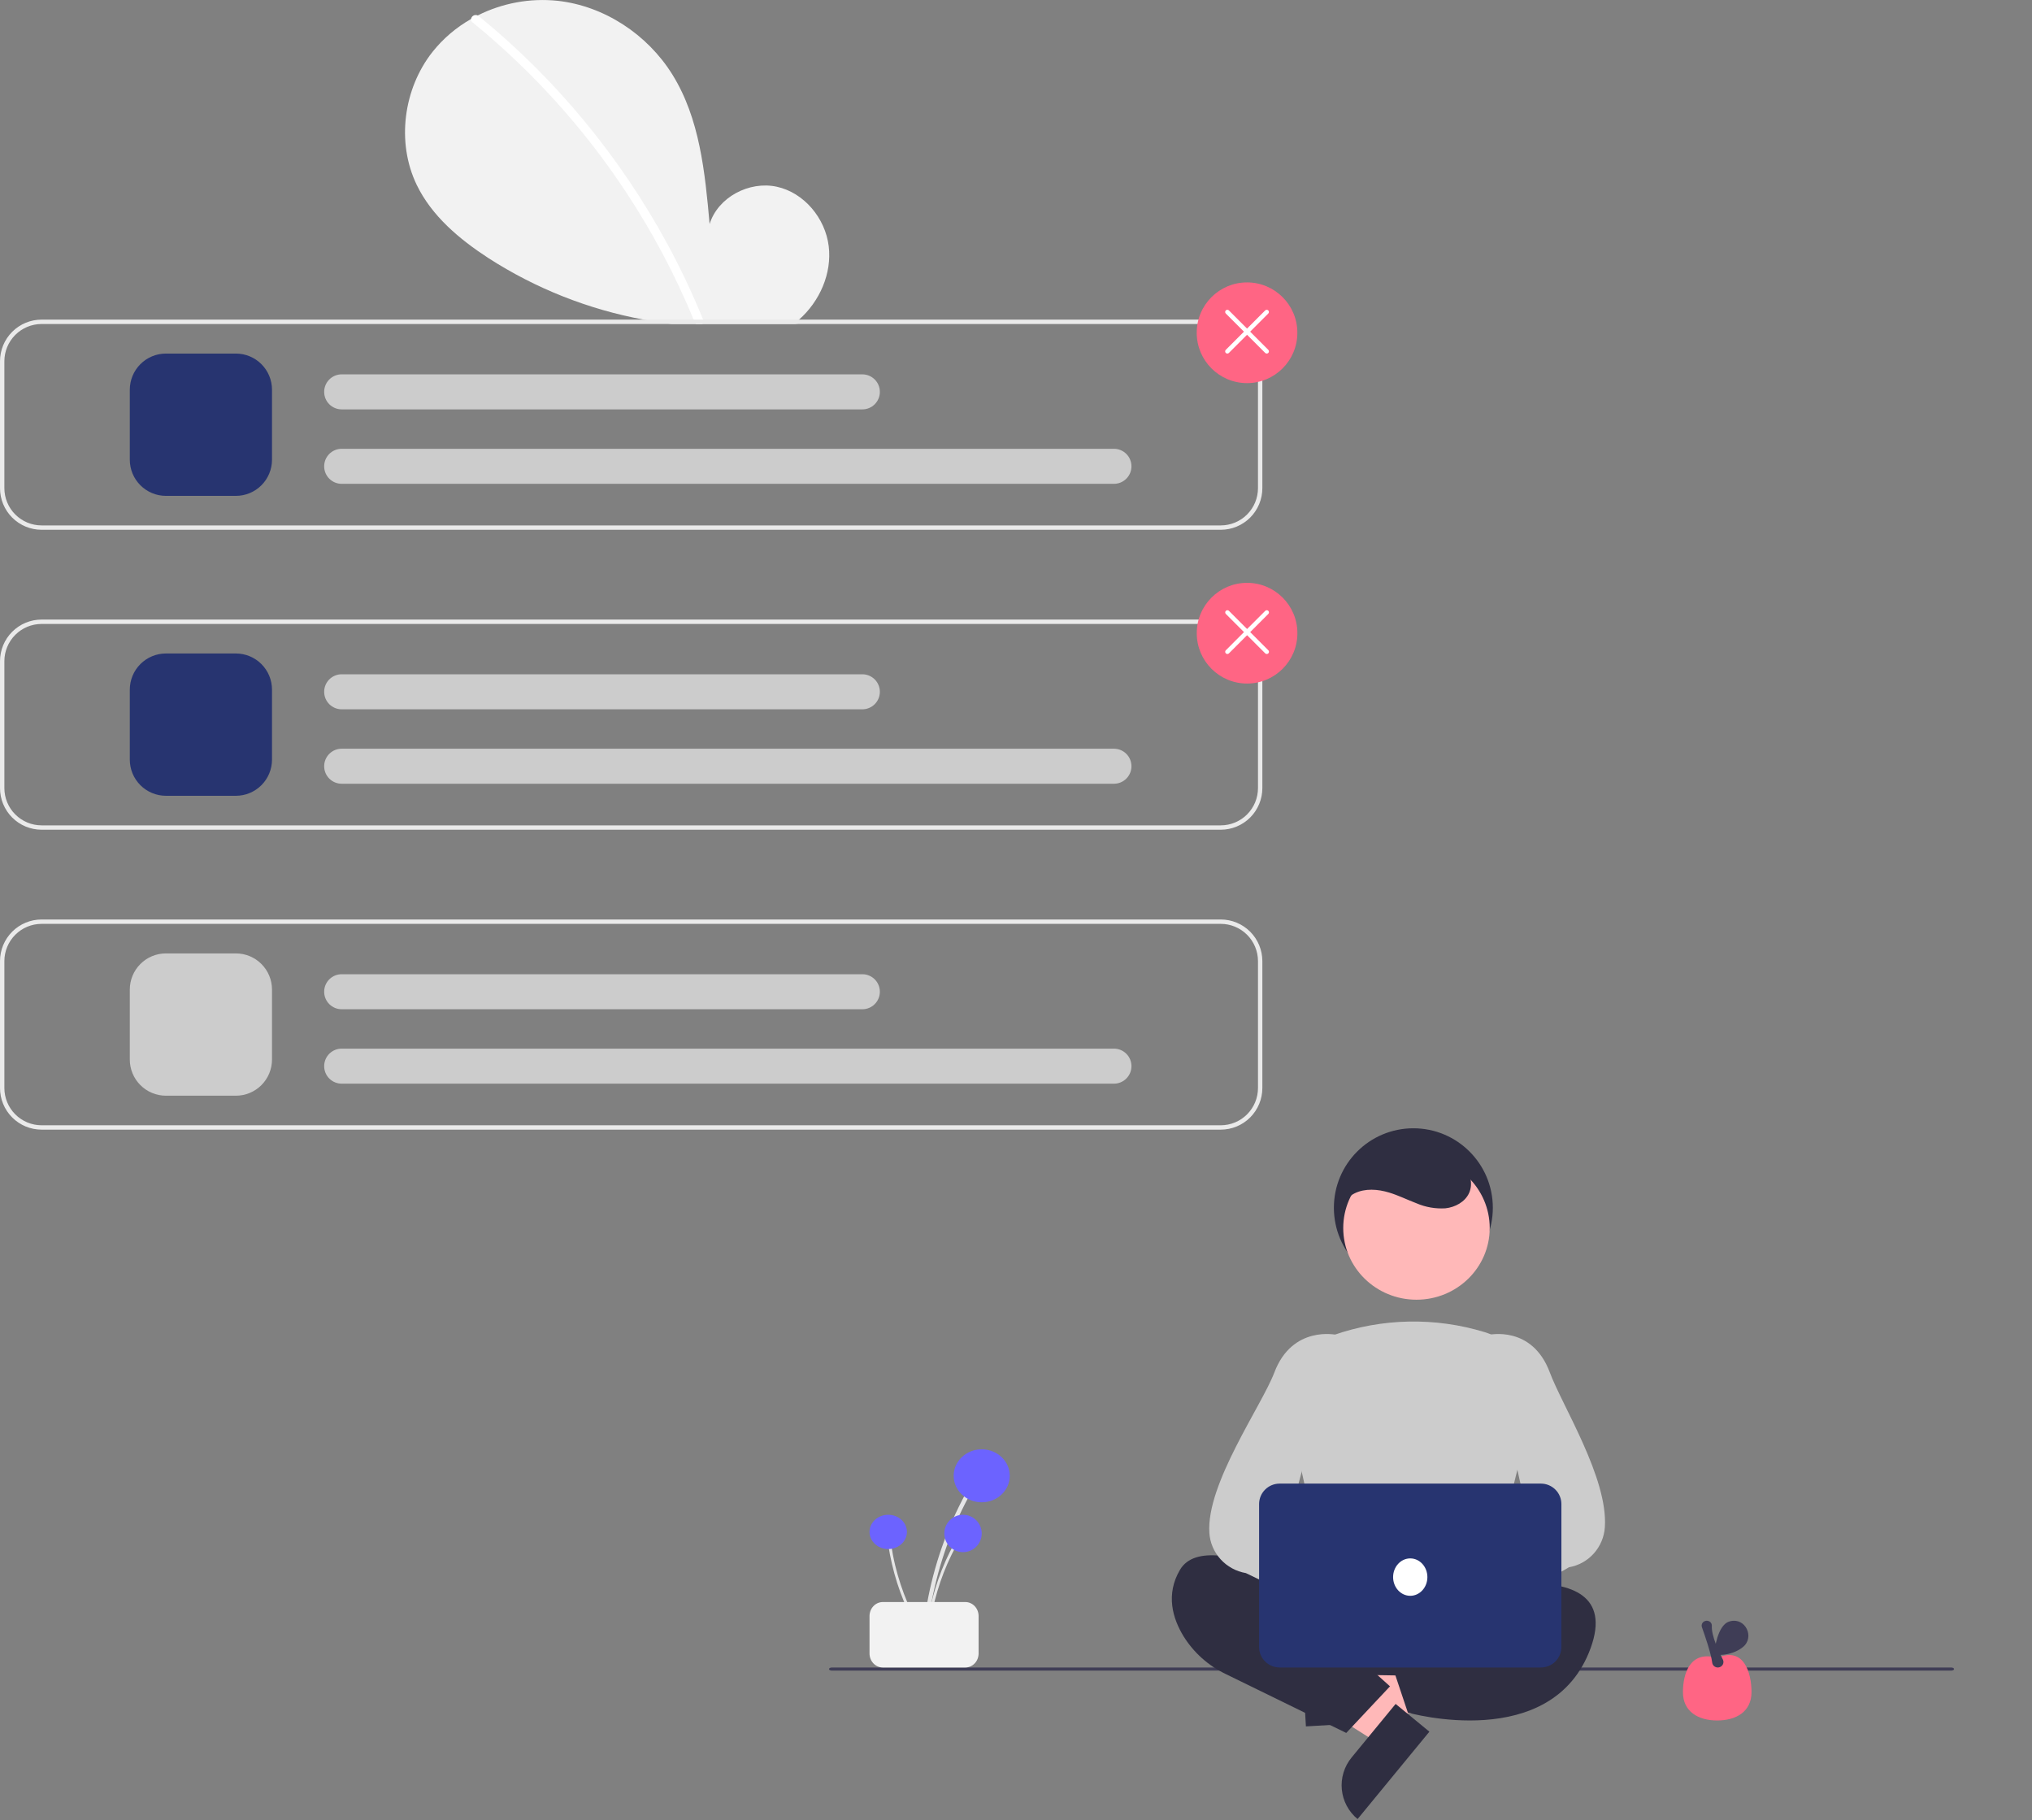 <svg fill="none" height="584" viewBox="0 0 652 584" width="652" xmlns="http://www.w3.org/2000/svg" xmlns:xlink="http://www.w3.org/1999/xlink"><rect x="0" y="0" width="652" height="584" fill="#808080" stroke="none"/><clipPath id="a"><path d="m0 0h652v498h-652z"/></clipPath><g clip-path="url(#a)"><path d="m255.937 102.933 2.38.583c-1.074.154-2.148.302-3.222.435h-39.691c-2.976-.379-5.936-.847-8.88-1.404-17.731-3.272-34.652-9.979-49.813-19.745-9.315-6.062-18.195-13.514-23.018-23.523-6.549-13.591-4.261-30.8 5.09-42.636 3.404-4.27 7.596-7.847 12.347-10.536.709-.407 1.425-.794 2.155-1.159 7.916-3.98 16.805-5.608 25.616-4.692 14.988 1.637 28.817 10.796 36.798 23.594 8.824 14.132 10.516 31.425 11.99 48.023 2.675-8.611 12.713-13.872 21.523-11.969 8.803 1.897 15.598 10.122 16.693 19.07 1.074 8.752-2.899 17.736-9.519 23.573-.147.126-.294.259-.449.386z" fill="#f2f2f2"/><path d="m225.331 103.958h-1.987c-.196-.157-.349-.363-.442-.597-.112-.267-.217-.541-.337-.808-5.903-14.31-13.172-28.016-21.705-40.929-13.56-20.555-30.17-38.922-49.259-54.471-.163-.116-.293-.274-.375-.456-.083-.183-.116-.384-.095-.583.04-.266.15-.517.318-.727s.388-.372.639-.47.523-.127.788-.086c.266.041.517.152.726.321 12.368 10.079 23.713 21.353 33.871 33.659 10.163 12.291 19.111 25.539 26.718 39.559 4.244 7.847 8.056 15.92 11.421 24.184.007.021.014.035.021.056.112.225.144.482.089.728s-.193.465-.391.621z" fill="#fff"/><path d="m391.709 102.547h-378.371c-3.536.003-6.927 1.41-9.428 3.912-2.501 2.502-3.907 5.895-3.91 9.433v40.74c.003 3.538 1.409 6.931 3.91 9.433 2.501 2.502 5.891 3.909 9.428 3.912h378.371c3.537-.003 6.927-1.41 9.428-3.912 2.5-2.502 3.907-5.895 3.91-9.433v-40.74c-.003-3.538-1.41-6.931-3.91-9.433-2.501-2.502-5.891-3.909-9.428-3.912zm11.934 54.085c-.005 3.165-1.263 6.2-3.5 8.438s-5.27 3.498-8.434 3.502h-378.371c-3.164-.004-6.197-1.264-8.434-3.502s-3.496-5.273-3.5-8.438v-40.74c.004-3.165 1.263-6.2 3.5-8.438s5.27-3.498 8.434-3.502h378.371c3.164.004 6.197 1.264 8.434 3.502s3.495 5.273 3.5 8.438z" fill="#eaeaea"/><path d="m391.709 266.211h-378.371c-3.536-.004-6.926-1.411-9.427-3.913-2.5-2.502-3.907-5.894-3.911-9.432v-40.739c.004-3.538 1.411-6.931 3.911-9.432 2.5-2.502 5.891-3.91 9.427-3.914h378.371c3.536.004 6.926 1.412 9.427 3.914 2.5 2.501 3.907 5.894 3.911 9.432v40.739c-.004 3.538-1.411 6.93-3.911 9.432-2.501 2.502-5.891 3.909-9.427 3.913zm-378.371-66.025c-3.164.004-6.197 1.263-8.435 3.501-2.237 2.239-3.496 5.274-3.499 8.44v40.739c.004 3.166 1.262 6.201 3.499 8.439 2.237 2.239 5.271 3.498 8.435 3.502h378.371c3.164-.004 6.197-1.263 8.435-3.502 2.237-2.238 3.495-5.273 3.499-8.439v-40.739c-.004-3.166-1.262-6.201-3.499-8.44-2.238-2.238-5.271-3.497-8.435-3.501z" fill="#eaeaea"/><path d="m391.709 362.438h-378.371c-3.536-.004-6.926-1.411-9.427-3.913-2.5-2.502-3.907-5.894-3.911-9.433v-40.739c.004-3.538 1.411-6.93 3.911-9.432 2.5-2.502 5.891-3.909 9.427-3.913h378.371c3.536.004 6.926 1.411 9.427 3.913 2.5 2.502 3.907 5.894 3.911 9.432v40.739c-.004 3.539-1.411 6.931-3.911 9.433-2.501 2.502-5.891 3.909-9.427 3.913zm-378.371-66.025c-3.164.003-6.197 1.262-8.435 3.501-2.237 2.238-3.496 5.274-3.499 8.439v40.739c.004 3.166 1.262 6.201 3.499 8.44 2.237 2.238 5.271 3.498 8.435 3.501h378.371c3.164-.003 6.197-1.263 8.435-3.501 2.237-2.239 3.495-5.274 3.499-8.44v-40.739c-.004-3.165-1.262-6.201-3.499-8.439-2.238-2.239-5.271-3.498-8.435-3.501z" fill="#eaeaea"/><path d="m75.695 159.093h-22.464c-3.071-.003-6.015-1.225-8.186-3.398-2.171-2.173-3.393-5.119-3.396-8.191v-22.477c.004-3.073 1.225-6.018 3.396-8.191 2.171-2.173 5.115-3.395 8.186-3.398h22.464c3.071.003 6.015 1.225 8.187 3.398 2.171 2.173 3.393 5.118 3.396 8.191v22.477c-.003 3.072-1.225 6.018-3.396 8.191-2.171 2.173-5.116 3.395-8.187 3.398z" fill="#273470"/><path d="m357.431 155.231h-247.801c-1.49 0-2.918-.592-3.971-1.646-1.054-1.054-1.645-2.483-1.645-3.974 0-1.49.591-2.919 1.645-3.973 1.053-1.054 2.481-1.646 3.971-1.646h247.801c1.49 0 2.918.592 3.971 1.646s1.645 2.483 1.645 3.973c0 1.491-.592 2.92-1.645 3.974s-2.481 1.646-3.971 1.646z" fill="#ccc"/><path d="m276.703 131.348h-167.073c-1.49 0-2.918-.592-3.971-1.646-1.054-1.054-1.645-2.483-1.645-3.973 0-1.491.591-2.92 1.645-3.974 1.053-1.054 2.481-1.646 3.971-1.646h167.073c1.489 0 2.917.592 3.971 1.646 1.053 1.054 1.644 2.483 1.644 3.974 0 1.49-.591 2.919-1.644 3.973-1.054 1.054-2.482 1.646-3.971 1.646z" fill="#ccc"/><path d="m75.695 255.32h-22.464c-3.071-.004-6.015-1.226-8.186-3.398-2.171-2.173-3.393-5.119-3.396-8.192v-22.476c.004-3.073 1.225-6.019 3.396-8.192 2.171-2.172 5.115-3.394 8.186-3.398h22.464c3.071.004 6.015 1.226 8.187 3.398 2.171 2.173 3.393 5.119 3.396 8.192v22.476c-.003 3.073-1.225 6.019-3.396 8.192-2.171 2.172-5.116 3.394-8.187 3.398z" fill="#273470"/><g fill="#ccc"><path d="m357.431 251.457h-247.801c-1.49 0-2.918-.592-3.971-1.646-1.054-1.053-1.645-2.483-1.645-3.973s.591-2.92 1.645-3.973c1.053-1.054 2.481-1.646 3.971-1.646h247.801c1.49 0 2.918.592 3.971 1.646 1.053 1.053 1.645 2.483 1.645 3.973s-.592 2.92-1.645 3.973c-1.053 1.054-2.481 1.646-3.971 1.646z"/><path d="m276.703 227.574h-167.073c-1.49 0-2.918-.592-3.971-1.646-1.054-1.053-1.645-2.483-1.645-3.973s.591-2.919 1.645-3.973c1.053-1.054 2.481-1.646 3.971-1.646h167.073c1.489 0 2.917.592 3.971 1.646 1.053 1.054 1.644 2.483 1.644 3.973s-.591 2.92-1.644 3.973c-1.054 1.054-2.482 1.646-3.971 1.646z"/><path d="m75.695 351.547h-22.464c-3.071-.004-6.015-1.226-8.186-3.399-2.171-2.173-3.393-5.118-3.396-8.191v-22.477c.004-3.072 1.225-6.018 3.396-8.191 2.171-2.173 5.115-3.395 8.186-3.398h22.464c3.071.003 6.015 1.225 8.187 3.398 2.171 2.173 3.393 5.119 3.396 8.191v22.477c-.003 3.073-1.225 6.018-3.396 8.191-2.171 2.173-5.116 3.395-8.187 3.399z"/><path d="m357.431 347.684h-247.801c-1.49 0-2.918-.592-3.971-1.646-1.054-1.054-1.645-2.483-1.645-3.974 0-1.49.591-2.919 1.645-3.973 1.053-1.054 2.481-1.646 3.971-1.646h247.801c1.49 0 2.918.592 3.971 1.646s1.645 2.483 1.645 3.973c0 1.491-.592 2.92-1.645 3.974s-2.481 1.646-3.971 1.646z"/><path d="m276.703 323.809h-167.073c-1.49 0-2.918-.592-3.971-1.646-1.054-1.054-1.645-2.483-1.645-3.974 0-1.49.591-2.919 1.645-3.973 1.053-1.054 2.481-1.646 3.971-1.646h167.073c1.489 0 2.917.592 3.971 1.646 1.053 1.054 1.644 2.483 1.644 3.973 0 1.491-.591 2.92-1.644 3.974-1.054 1.054-2.482 1.646-3.971 1.646z"/></g><path d="m400.132 122.92c8.917 0 16.146-7.233 16.146-16.155 0-8.923-7.229-16.156-16.146-16.156s-16.146 7.233-16.146 16.156c0 8.922 7.229 16.155 16.146 16.155z" fill="#ff6584"/><path d="m406.451 113.439c-.092 0-.184-.018-.269-.054-.085-.035-.162-.087-.227-.152l-12.636-12.643c-.132-.132-.206-.311-.206-.497 0-.186.074-.365.206-.497.131-.132.31-.206.496-.206s.365.074.497.206l12.635 12.643c.098.099.165.224.192.36s.014.278-.04.406c-.053.128-.143.238-.258.315-.116.077-.251.119-.39.119z" fill="#fff"/><path d="m393.815 113.438c-.139 0-.274-.041-.39-.118-.115-.077-.205-.187-.258-.315s-.067-.27-.04-.406.094-.261.192-.36l12.636-12.643c.065-.065.142-.117.227-.152s.177-.053.269-.053.183.018.269.053c.085.035.162.087.227.152s.117.143.152.228c.036.085.054.177.054.269s-.018.183-.054.269c-.035.085-.087.162-.152.228l-12.636 12.643c-.065.065-.142.117-.227.152-.085.036-.177.054-.269.053z" fill="#fff"/><path d="m400.146 219.31c8.917 0 16.145-7.233 16.145-16.155s-7.228-16.155-16.145-16.155-16.146 7.233-16.146 16.155 7.229 16.155 16.146 16.155z" fill="#ff6584"/><path d="m406.465 209.829c-.093 0-.184-.018-.269-.053s-.163-.087-.228-.153l-12.635-12.643c-.132-.132-.206-.31-.206-.496 0-.187.074-.365.206-.497.131-.132.31-.206.496-.206s.365.074.496.206l12.636 12.643c.098.098.165.223.192.36.027.136.013.277-.04.405-.053.129-.143.239-.258.316-.116.077-.252.118-.39.118z" fill="#fff"/><path d="m393.829 209.829c-.139 0-.275-.041-.39-.118-.116-.077-.205-.187-.259-.316-.053-.128-.067-.269-.04-.405.028-.137.094-.262.193-.36l12.635-12.643c.065-.065.143-.117.228-.152.085-.036.176-.054.269-.054.092 0 .183.018.268.054.085.035.163.087.228.152s.117.143.152.228.054.176.054.269c0 .092-.019.183-.054.268-.035.086-.087.163-.152.228l-12.636 12.643c-.065.066-.142.118-.227.153-.086.035-.177.053-.269.053z" fill="#fff"/></g><path d="m626.057 536h-359.114c-.25 0-.49-.053-.667-.146-.177-.094-.276-.221-.276-.354s.099-.26.276-.354c.177-.093.417-.146.667-.146h359.114c.25 0 .49.053.667.146.177.094.276.221.276.354s-.099.26-.276.354c-.177.093-.417.146-.667.146z" fill="#3f3d56"/><path d="m453.5 413c14.083 0 25.5-11.417 25.5-25.5s-11.417-25.5-25.5-25.5-25.5 11.417-25.5 25.5 11.417 25.5 25.5 25.5z" fill="#2f2e41"/><path d="m429.671 551-.671-11.754 44.008-8.246.992 17.35z" fill="#ffb8b8"/><path d="m431.724 530.849 1.3 22.232-13.998.818-2.117-36.229c1.838-.108 3.679.148 5.419.752 1.739.604 3.342 1.545 4.718 2.769s2.497 2.707 3.3 4.364 1.271 3.456 1.378 5.294z" fill="#2f2e41"/><path d="m449 550.128-7.295 8.872-37.705-23.906 10.766-13.094z" fill="#ffb8b8"/><g fill="#2f2e41"><path d="m433.669 563.894 14.141-17.204 10.832 8.904-23.044 28.036c-1.423-1.169-2.601-2.607-3.468-4.232-.866-1.624-1.405-3.404-1.584-5.236-.179-1.833.005-3.683.54-5.445.536-1.761 1.414-3.4 2.583-4.823z"/><path d="m428.111 508.99-5.029 23.658c-.115.545-.109 1.108.019 1.65s.375 1.049.723 1.484c.348.436.788.789 1.289 1.035.5.246 1.049.378 1.607.387l49.438.796c.557.008 1.109-.106 1.617-.335.508-.228.959-.567 1.321-.99s.625-.921.771-1.457c.147-.537.172-1.099.075-1.647l-4.324-24.453c-.154-.874-.612-1.665-1.293-2.235s-1.542-.883-2.431-.883h-40.084c-.867 0-1.707.297-2.38.841-.674.545-1.139 1.303-1.319 2.149z"/><path d="m435.706 517.674s-47.727-29.912-57.086-14.021c-4.679 7.945-2.339 15.657 1.17 21.383 3.257 5.213 7.932 9.392 13.478 12.05l38.695 18.914 14.037-14.956-9.358-8.413z"/><path d="m460.247 512.722s62.449-17.906 50.148 16.02c-12.3 33.926-58.664 20.733-58.664 20.733l-4.731-14.136 16.085-11.309z"/></g><path d="m454.5 417c12.979 0 23.5-10.297 23.5-23s-10.521-23-23.5-23-23.5 10.297-23.5 23 10.521 23 23.5 23z" fill="#ffb8b8"/><path d="m455.62 516c-9.707-.144-19.364-1.39-28.778-3.713l-.279-.074-13.035-58.717c-1.173-5.159-.376-10.561 2.241-15.184 2.617-4.624 6.872-8.148 11.962-9.909 15.722-5.524 32.858-5.859 48.793-.955 5.347 1.688 9.848 5.287 12.604 10.08s3.566 10.427 2.267 15.779l-14.56 58.857-.205.095c-6.051 2.807-13.618 3.741-21.01 3.741z" fill="#ccc"/><path d="m438.584 521.154c.47-1.307 1.22-2.495 2.197-3.481.978-.985 2.159-1.744 3.461-2.222 1.302-.479 2.693-.666 4.074-.548 1.382.119 2.721.539 3.923 1.231l25.458-22.134 2.303 17.395-24.528 18.352c-1.295 1.946-3.258 3.348-5.517 3.941-2.258.593-4.655.335-6.737-.724s-3.703-2.846-4.557-5.023-.881-4.592-.077-6.787z" fill="#ffb8b8"/><path d="m462.261 526c-.41 0-.818-.061-1.211-.179-.637-.187-1.221-.525-1.702-.985-.481-.461-.846-1.03-1.063-1.662l-3.041-8.673c-.285-.801-.321-1.671-.104-2.494.217-.822.677-1.559 1.319-2.113l34.328-20.745-13.532-60.768.344-.084c.14-.035 14.005-3.211 19.686 12.04 3.978 10.681 18.701 33.905 17.663 49.598-.198 3.14-1.44 6.12-3.528 8.461-2.087 2.341-4.897 3.905-7.976 4.44l-38.64 22.286c-.728.568-1.622.877-2.543.878z" fill="#ccc"/><path d="m466.416 519.154c-.47-1.307-1.22-2.495-2.197-3.481-.978-.985-2.159-1.744-3.461-2.222-1.302-.479-2.693-.666-4.074-.547-1.382.118-2.721.538-3.923 1.23l-25.458-22.134-2.303 17.395 24.528 18.352c1.295 1.946 3.258 3.348 5.517 3.941 2.258.593 4.655.335 6.737-.724s3.703-2.846 4.557-5.023.881-4.592.077-6.787z" fill="#ffb8b8"/><path d="m444.6 526c-.939-.001-1.851-.31-2.592-.878l-42.238-20.406c-3.138-.535-6.002-2.099-8.13-4.44-2.127-2.341-3.394-5.322-3.595-8.461-1.058-15.694 16.802-40.797 20.857-51.478 5.79-15.25 19.921-12.075 20.064-12.039l.351.083-16.647 62.648 37.842 18.865c.655.554 1.124 1.291 1.345 2.113.222.823.185 1.693-.105 2.494l-3.1 8.673c-.222.632-.593 1.201-1.084 1.662-.49.46-1.085.798-1.735.985-.4.118-.816.179-1.233.179z" fill="#ccc"/><path d="m494.408 535h-83.816c-1.748-.002-3.423-.693-4.659-1.922s-1.931-2.896-1.933-4.634v-45.888c.002-1.738.697-3.405 1.933-4.634s2.911-1.92 4.659-1.922h83.816c1.748.002 3.423.693 4.659 1.922s1.931 2.896 1.933 4.634v45.888c-.002 1.738-.697 3.405-1.933 4.634s-2.911 1.92-4.659 1.922z" fill="#273470"/><path d="m452.5 512c3.038 0 5.5-2.686 5.5-6s-2.462-6-5.5-6-5.5 2.686-5.5 6 2.462 6 5.5 6z" fill="#fff"/><path d="m430.412 392c-1.383-3.414.887-7.483 4.255-9.137 3.369-1.653 7.433-1.339 11.036-.249 3.028.916 5.866 2.336 8.82 3.457 2.912 1.255 6.093 1.806 9.272 1.606 3.151-.346 6.287-2.065 7.576-4.882 1.336-2.921.427-6.485-1.631-8.978-2.189-2.409-5.024-4.181-8.187-5.118-6.947-2.38-14.972-2.45-21.421 1.011-6.45 3.46-10.833 10.828-9.5 17.873" fill="#2f2e41"/><path d="m297.339 525.335c1.11-12.436 4.175-24.598 9.073-36 1.365-3.173 2.868-6.276 4.508-9.31.082-.158.102-.344.055-.518-.047-.173-.156-.321-.306-.412s-.327-.118-.496-.075c-.168.043-.314.152-.406.304-5.964 11.048-10.142 23.041-12.368 35.5-.619 3.479-1.084 6.982-1.396 10.511-.079.89 1.257.884 1.336 0z" fill="#e6e6e6"/><path d="m315 482c4.971 0 9-3.806 9-8.5s-4.029-8.5-9-8.5-9 3.806-9 8.5 4.029 8.5 9 8.5z" fill="#6c63ff"/><path d="m297.892 525.561c.74-8.202 2.784-16.224 6.049-23.744.911-2.093 1.912-4.14 3.006-6.141.054-.104.068-.227.036-.341-.031-.115-.104-.212-.204-.272-.099-.06-.218-.078-.33-.05s-.209.1-.271.201c-3.976 7.287-6.762 15.197-8.245 23.414-.413 2.295-.723 4.606-.931 6.933-.053.587.838.583.89 0z" fill="#e6e6e6"/><path d="m309 498c3.314 0 6-2.686 6-6s-2.686-6-6-6-6 2.686-6 6 2.686 6 6 6z" fill="#6c63ff"/><path d="m296.922 525.231c-4.437-7.065-7.706-14.826-9.678-22.972-.547-2.268-.992-4.558-1.335-6.87-.02-.119-.084-.226-.18-.298-.095-.072-.215-.103-.332-.087-.118.016-.225.078-.298.173-.074.095-.109.216-.097.336 1.253 8.417 3.853 16.567 7.696 24.123 1.074 2.11 2.242 4.166 3.502 6.169.318.505 1.037-.072.722-.574z" fill="#e6e6e6"/><path d="m285 497c3.314 0 6-2.462 6-5.5s-2.686-5.5-6-5.5-6 2.462-6 5.5 2.686 5.5 6 5.5z" fill="#6c63ff"/><path d="m279 530.5v-12c.001-1.193.45-2.337 1.248-3.18.798-.844 1.88-1.319 3.009-1.32h26.486c1.129.001 2.211.476 3.009 1.32.798.843 1.247 1.987 1.248 3.18v12c-.001 1.193-.45 2.337-1.248 3.18-.798.844-1.88 1.319-3.009 1.32h-26.486c-1.129-.001-2.211-.476-3.009-1.32-.798-.843-1.247-1.987-1.248-3.18z" fill="#f2f2f2"/><path d="m562 542.929c0 6.236-4.925 9.071-11 9.071s-11-2.835-11-9.071 2.444-13.513 11-11.004c8.556-3.764 11 4.768 11 11.004z" fill="#ff6584"/><path d="m551.186 535c-.439.001-.863-.154-1.193-.436-.329-.283-.542-.672-.599-1.096-.373-3.03-2.432-8.965-3.3-11.375v-.001c-.088-.24-.115-.497-.078-.749.036-.251.135-.491.287-.698.145-.184.329-.337.54-.448.21-.11.442-.176.68-.193.239-.016.478.016.702.096.225.08.429.205.601.368.152.156.271.341.347.544s.109.419.096.634c-.17 3.094 2.144 8.094 3.538 10.799.132.255.198.538.193.823s-.082.565-.222.816c-.141.25-.342.464-.586.621-.244.158-.524.256-.815.285-.064.007-.127.01-.191.01z" fill="#3f3d56"/><path d="m559.231 528.453c3.888-3.127.837-9.527-4.03-8.298-.654.153-1.258.47-1.753.919-2.985 2.77-3.448 9.86-3.448 9.86s5.272.702 9.231-2.481z" fill="#3f3d56"/></svg>
